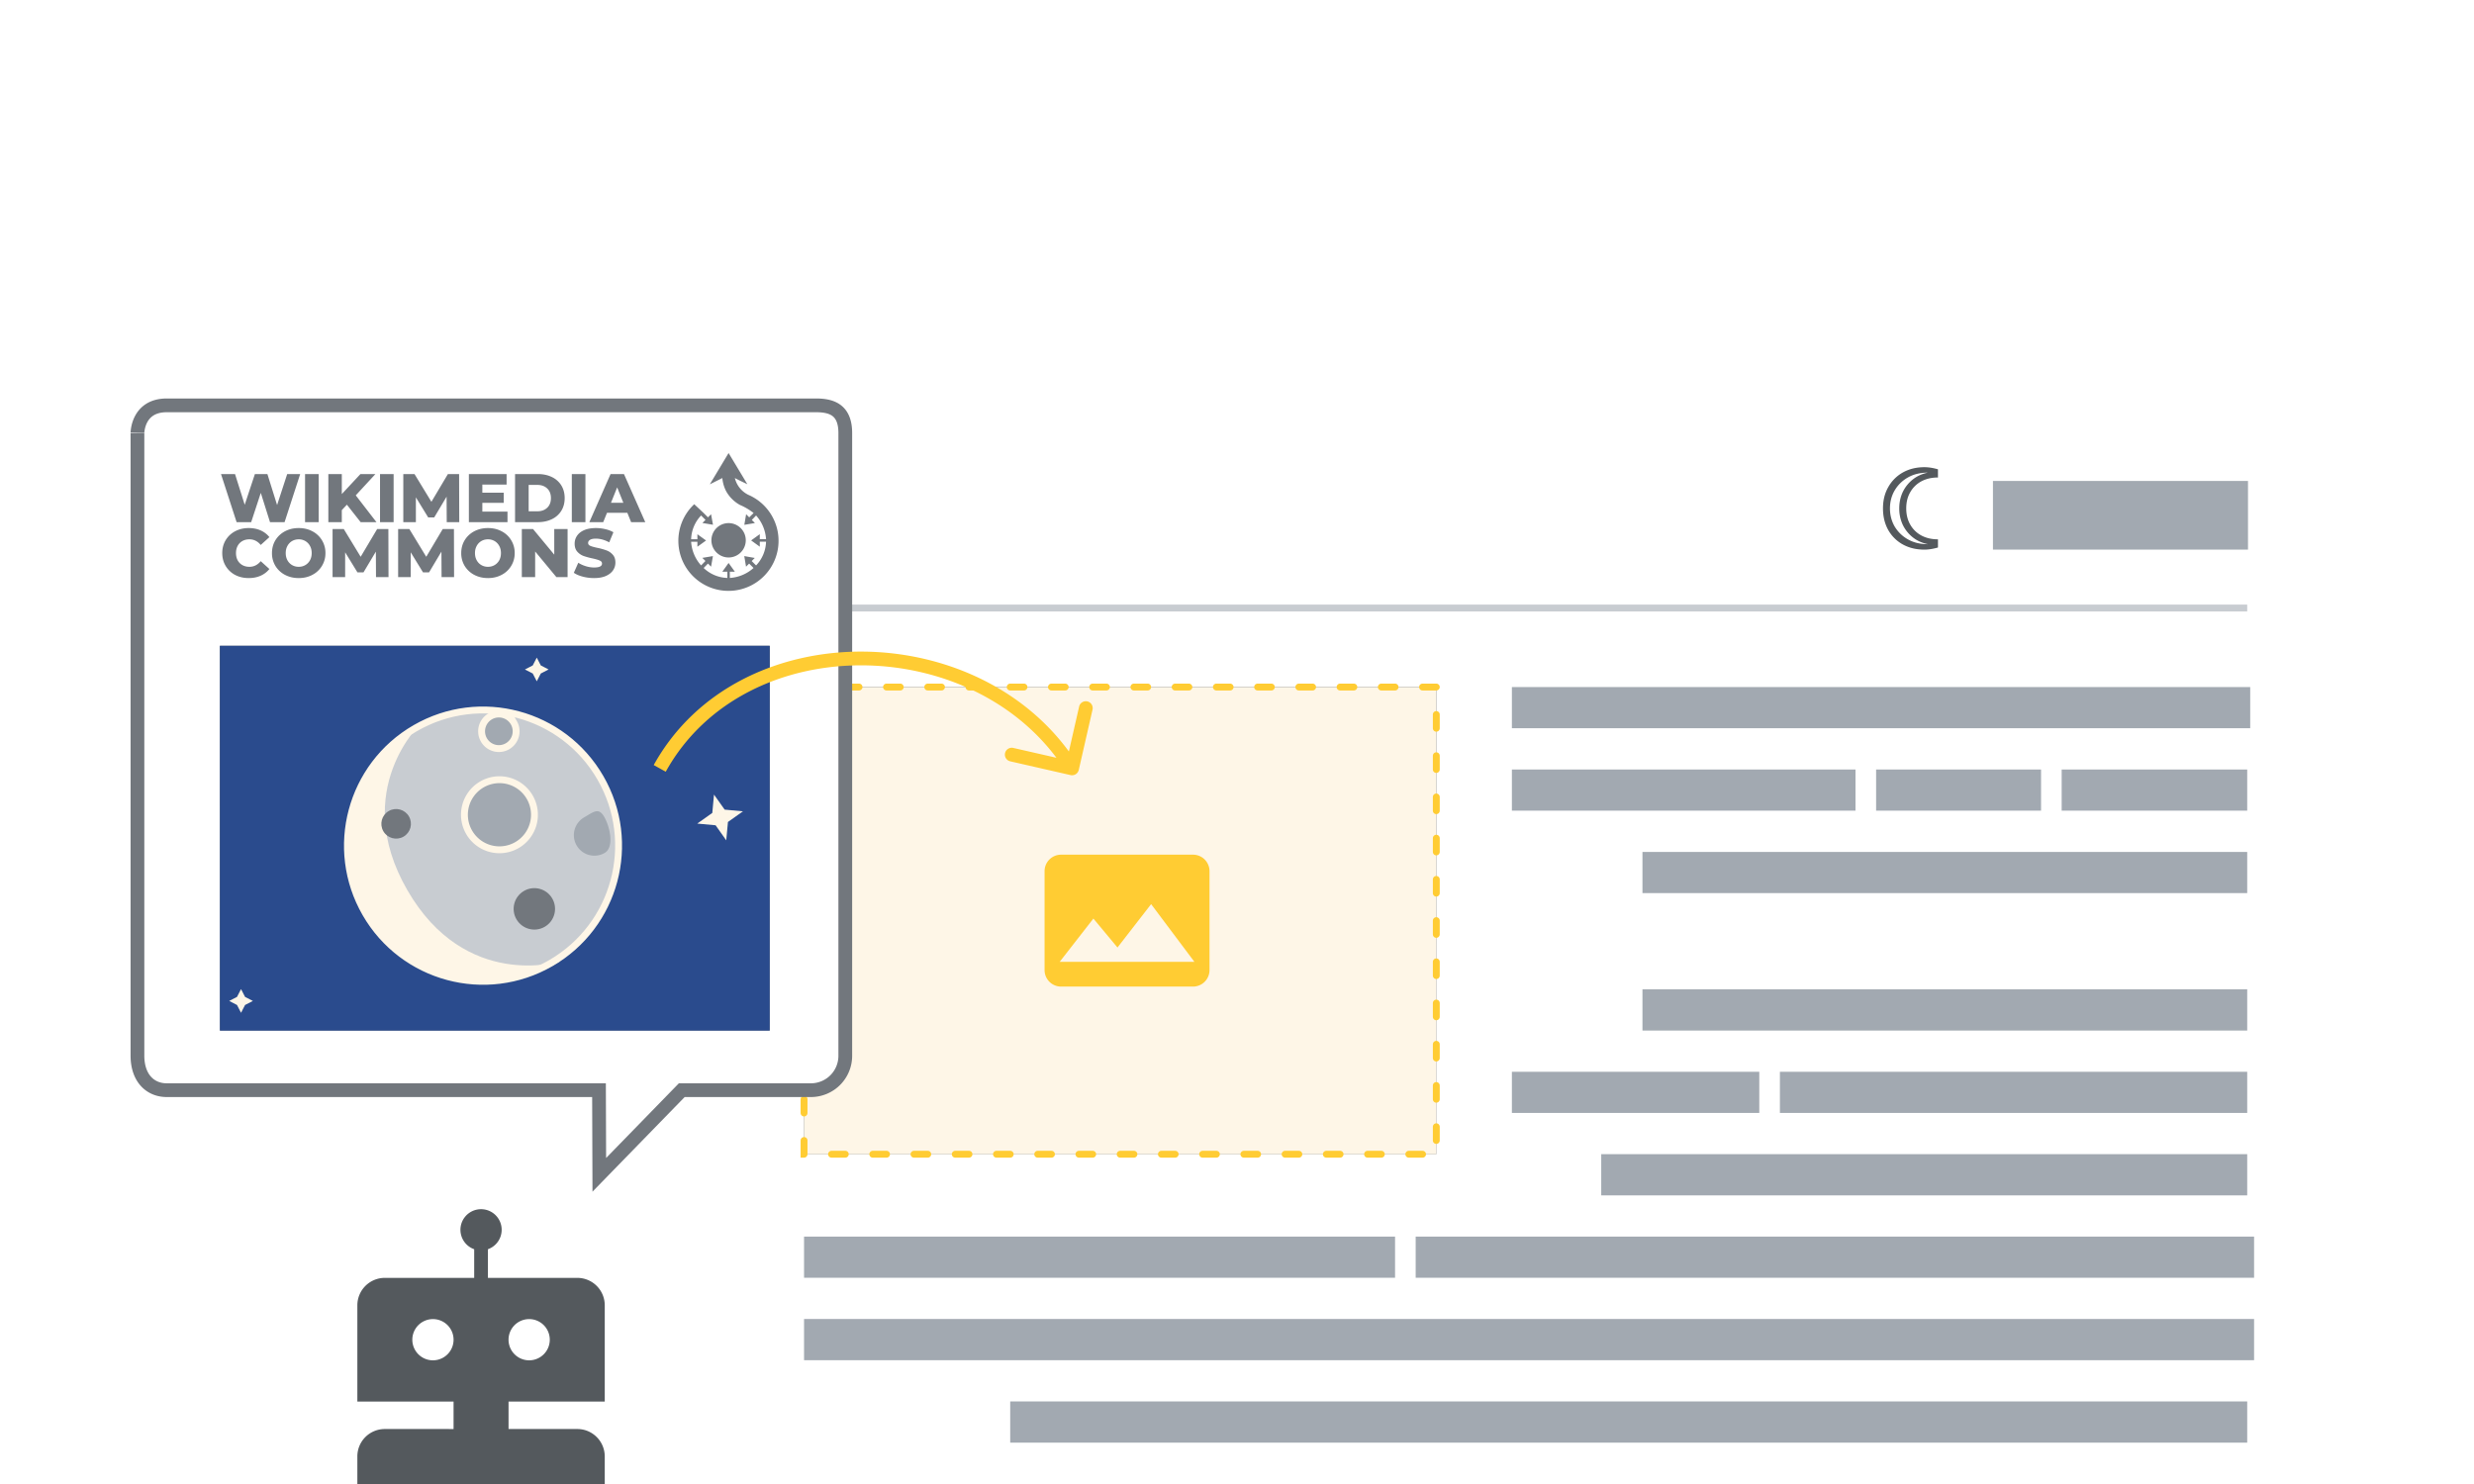 <svg xmlns="http://www.w3.org/2000/svg" width="360" height="216" fill="none" viewBox="0 0 360 216">
	<g clip-path="url(#clip0_4167_71057)">
		<g filter="url(#filter0_d_4167_71057)">
			<path fill="#fff" d="M105 50h234v168H105z"/>
		</g>
		<path fill="#A2A9B1" d="M233 167.993h94v5.996h-94zm-116 11.996h86v5.996h-86zm0 11.996h211v5.996H117zm30 11.997h180v5.996H147zm59-23.993h122v5.996H206zm53-23.993h68v5.996h-68zm-39 0h36v5.996h-36zM239 144h88v5.996h-88zm0-20h88v5.996h-88zm61-12h27v5.996h-27zm-27 0h24v5.996h-24zm-53 0h50v5.996h-50zm0-12h107.437v5.996H220z"/>
		<path fill="#C8CCD1" d="M117 88h210v1H117z"/>
		<path fill="#54595D" d="M280.021 80c-1.184 0-2.232-.253-3.146-.759a5.44 5.44 0 0 1-2.114-2.103C274.254 76.23 274 75.184 274 74s.259-2.224.778-3.12a5.53 5.53 0 0 1 2.131-2.121c.913-.506 1.951-.759 3.112-.759.609 0 1.269.103 1.979.31v1.19c-.925 0-1.736.19-2.436.569a4.064 4.064 0 0 0-1.606 1.586c-.384.667-.575 1.448-.575 2.345 0 .885.191 1.667.575 2.345a4.064 4.064 0 0 0 1.606 1.586c.7.38 1.511.569 2.436.569v1.19c-.722.207-1.381.31-1.979.31zm.508-.793c-.846-.172-1.579-.506-2.199-1a5.2 5.2 0 0 1-1.455-1.828 5.555 5.555 0 0 1-.507-2.379c0-.862.169-1.655.507-2.38a5.2 5.2 0 0 1 1.455-1.827c.62-.494 1.353-.828 2.199-1-1.117 0-2.086.236-2.91.707a5.149 5.149 0 0 0-1.928 1.897c-.451.781-.676 1.649-.676 2.603 0 .954.225 1.828.676 2.62a5.191 5.191 0 0 0 1.928 1.88c.824.471 1.793.707 2.91.707z"/>
		<path fill="#A2A9B1" d="M290 70h37.114v9.994H290z"/>
		<path fill="url(#paint0_linear_4167_71057)" d="M117 100h92v68h-92z"/>
		<path fill="#FEF6E7" d="M117 100h92v68h-92z"/>
		<path stroke="#FC3" stroke-dasharray="2 4" stroke-linecap="round" d="M117 100h92v68h-92z"/>
		<path fill="#FC3" fill-rule="evenodd" d="M173.6 124.4h-19.2a2.4 2.4 0 0 0-2.4 2.4v14.4a2.4 2.4 0 0 0 2.4 2.4h19.2a2.4 2.4 0 0 0 2.4-2.4v-14.4a2.4 2.4 0 0 0-2.4-2.4zM154.196 140l4.908-6.3 3.504 4.212 4.896-6.312 6.3 8.4h-19.608z" clip-rule="evenodd"/>
		<path fill="#fff" stroke="#72777D" stroke-width="2" d="M20 153.638v-90.6S20 59 24.261 59h94.478c2.353 0 4.261.703 4.261 4.038v90.639a5 5 0 0 1-5 5H99.206l-12 12.323-.043-12.323H24.261c-2.353 0-4.261-1.704-4.261-5.039z"/>
		<path fill="#54595D" fill-rule="evenodd" d="M69 185.998H55.99a3.994 3.994 0 0 0-3.99 3.994v14.006h14v4H55.99a3.985 3.985 0 0 0-3.99 4v4h36v-4c0-2.21-1.786-4-3.99-4H74v-4h14v-14.006a3.992 3.992 0 0 0-3.99-3.994H71v-4.17a3 3 0 1 0-2 0v4.17zm8 12a3 3 0 1 1 0-6 3 3 0 0 1 0 6zm-14 0a3 3 0 1 1 0-6 3 3 0 0 1 0 6z" clip-rule="evenodd"/>
		<g filter="url(#filter1_dd_4167_71057)">
			<path fill="url(#paint1_linear_4167_71057)" d="M32 94h80v56H32V94z"/>
			<path fill="#2A4B8D" d="M32 94h80v56H32V94z" style="mix-blend-mode:overlay"/>
			<path fill="#FEF6E7" d="m108.113 118.09-2.187 1.55-.248 2.67-1.548-2.188-2.668-.248 2.187-1.551.247-2.67 1.549 2.189 2.668.248zM78.107 95.72l.587 1.135 1.134.588-1.134.587-.587 1.136-.587-1.136-1.134-.587 1.134-.588.587-1.136zm-43.033 48.246.587 1.136 1.134.587-1.135.587-.586 1.136-.587-1.136-1.135-.587 1.135-.587.587-1.136z"/>
			<path fill="#C8CCD1" stroke="#FEF6E7" d="M87.368 113.215c5.448 9.445 2.215 21.521-7.22 26.974-9.434 5.452-21.498 2.217-26.945-7.228-5.447-9.445-2.215-21.521 7.22-26.973 9.434-5.453 21.498-2.217 26.945 7.227z"/>
			<g filter="url(#filter2_i_4167_71057)">
				<path fill="#FEF6E7" d="M58.274 129.563c8.451 14.654 22.165 10.391 22.165 10.391-9.875 5.707-22.373 2.543-27.916-7.067-5.542-9.61-2.03-22.027 7.844-27.734 0 0-10.544 9.757-2.093 24.41z"/>
			</g>
			<ellipse fill="#72777D" rx="3.013" ry="3.015" transform="rotate(-30.025 285.514 -78.822) skewX(-.051)"/>
			<path fill="#A2A9B1" d="M87.933 118.914c.824 1.43 1.482 4.407.053 5.232a2.984 2.984 0 0 1-4.08-1.094A2.992 2.992 0 0 1 85 118.968c1.428-.825 2.108-1.484 2.933-.054z"/>
			<ellipse fill="#72777D" rx="2.152" ry="2.153" transform="rotate(-30.025 252.383 -47.516) skewX(-.051)"/>
			<path fill="#A2A9B1" stroke="#FEF6E7" d="M77.088 116.039a5.102 5.102 0 0 1-1.865 6.966 5.091 5.091 0 0 1-6.959-1.867 5.102 5.102 0 0 1 1.865-6.966 5.091 5.091 0 0 1 6.959 1.867zm-2.321-10.853a2.516 2.516 0 0 1-.92 3.435 2.51 2.51 0 0 1-3.431-.92 2.516 2.516 0 0 1 .92-3.436 2.51 2.51 0 0 1 3.431.921z"/>
		</g>
		<path fill="#FC3" d="M155.777 112.816a1 1 0 0 0 1.198-.753l2.003-8.774a1 1 0 0 0-1.95-.445l-1.78 7.799-7.8-1.78a1 1 0 0 0-.445 1.95l8.774 2.003zm-58.902-.49c5.784-10.439 17.098-15.563 28.668-15.484 11.574.079 23.224 5.366 29.61 15.531l1.694-1.064c-6.814-10.845-19.164-16.385-31.29-16.467-12.13-.083-24.216 5.297-30.432 16.514l1.75.97z"/>
		<path fill="#72777D" d="m43.68 69-2.27 7h-2.12l-1.34-4.26-1.4 4.26h-2.12l-2.27-7h2.04l1.41 4.47L37.09 69h1.82l1.41 4.51L41.79 69h1.89zm.71 0h1.98v7h-1.98v-7zm6.088 4.46-.74.79V76h-1.96v-7h1.96v2.91l2.71-2.91h2.18l-2.86 3.1 3.01 3.9h-2.3l-2-2.54zm4.82-4.46h1.98v7h-1.98v-7zm9.708 7-.02-3.71-1.8 3.02h-.88l-1.79-2.92V76h-1.83v-7h1.63l2.46 4.04 2.4-4.04h1.63l.02 7h-1.82zm8.841-1.53V76h-5.62v-7h5.49v1.53h-3.53v1.18h3.11v1.48h-3.11v1.28h3.66zm1.1-5.47h3.31c.766 0 1.446.143 2.04.43a3.24 3.24 0 0 1 1.38 1.22c.326.527.49 1.143.49 1.85 0 .707-.164 1.323-.49 1.85a3.24 3.24 0 0 1-1.38 1.22c-.594.287-1.274.43-2.04.43h-3.31v-7zm3.23 5.42c.6 0 1.08-.17 1.44-.51.366-.34.55-.81.55-1.41 0-.6-.184-1.07-.55-1.41-.36-.34-.84-.51-1.44-.51h-1.25v3.84h1.25zm5.03-5.42h1.98v7h-1.98v-7zm8.08 5.64h-2.96l-.55 1.36h-2.02l3.09-7h1.95l3.1 7h-2.06l-.55-1.36zm-.58-1.46-.9-2.24-.9 2.24h1.8zM36.19 84.14c-.733 0-1.393-.153-1.98-.46a3.522 3.522 0 0 1-1.37-1.3c-.333-.553-.5-1.18-.5-1.88s.167-1.327.5-1.88a3.45 3.45 0 0 1 1.37-1.29c.587-.313 1.247-.47 1.98-.47.64 0 1.217.113 1.73.34.513.227.94.553 1.28.98l-1.26 1.14c-.453-.547-1.003-.82-1.65-.82-.38 0-.72.083-1.02.25a1.77 1.77 0 0 0-.69.71c-.16.3-.24.647-.24 1.04s.08.743.24 1.05c.167.3.397.533.69.7.3.167.64.25 1.02.25.647 0 1.197-.273 1.65-.82l1.26 1.14c-.34.427-.767.753-1.28.98-.513.227-1.09.34-1.73.34zm7.276 0c-.74 0-1.406-.157-2-.47a3.577 3.577 0 0 1-1.39-1.3 3.553 3.553 0 0 1-.5-1.87c0-.693.167-1.317.5-1.87.34-.553.804-.987 1.39-1.3.594-.313 1.26-.47 2-.47s1.404.157 1.99.47a3.487 3.487 0 0 1 1.39 1.3 3.5 3.5 0 0 1 .51 1.87 3.5 3.5 0 0 1-.51 1.87 3.487 3.487 0 0 1-1.39 1.3c-.586.313-1.25.47-1.99.47zm0-1.64c.354 0 .674-.083.96-.25.287-.167.514-.4.68-.7.167-.307.25-.657.25-1.05s-.083-.74-.25-1.04a1.79 1.79 0 0 0-.68-.71 1.874 1.874 0 0 0-.96-.25c-.353 0-.673.083-.96.25a1.79 1.79 0 0 0-.68.71c-.166.3-.25.647-.25 1.04s.084.743.25 1.05c.167.3.394.533.68.7.287.167.607.25.96.25zM54.713 84l-.02-3.71-1.8 3.02h-.88l-1.79-2.92V84h-1.83v-7h1.63l2.46 4.04 2.4-4.04h1.63l.02 7h-1.82zm9.541 0-.02-3.71-1.8 3.02h-.88l-1.79-2.92V84h-1.83v-7h1.63l2.46 4.04 2.4-4.04h1.63l.02 7h-1.82zm6.751.14c-.74 0-1.406-.157-2-.47a3.576 3.576 0 0 1-1.39-1.3 3.553 3.553 0 0 1-.5-1.87c0-.693.167-1.317.5-1.87.34-.553.804-.987 1.39-1.3.594-.313 1.26-.47 2-.47s1.404.157 1.99.47a3.487 3.487 0 0 1 1.39 1.3 3.5 3.5 0 0 1 .51 1.87 3.5 3.5 0 0 1-.51 1.87 3.487 3.487 0 0 1-1.39 1.3c-.586.313-1.25.47-1.99.47zm0-1.64c.354 0 .674-.083.96-.25.287-.167.514-.4.68-.7.167-.307.25-.657.25-1.05s-.083-.74-.25-1.04a1.79 1.79 0 0 0-.68-.71 1.875 1.875 0 0 0-.96-.25c-.353 0-.673.083-.96.25a1.79 1.79 0 0 0-.68.71c-.166.3-.25.647-.25 1.04s.084.743.25 1.05c.167.3.394.533.68.7.287.167.607.25.96.25zM82.592 77v7h-1.63l-3.09-3.73V84h-1.94v-7h1.63l3.09 3.73V77h1.94zm3.857 7.14c-.567 0-1.117-.07-1.65-.21-.533-.14-.967-.327-1.3-.56l.65-1.46c.313.207.677.373 1.09.5.413.127.82.19 1.22.19.76 0 1.14-.19 1.14-.57 0-.2-.11-.347-.33-.44-.213-.1-.56-.203-1.04-.31a10.582 10.582 0 0 1-1.32-.36 2.264 2.264 0 0 1-.91-.63c-.253-.287-.38-.673-.38-1.16 0-.427.117-.81.35-1.15.233-.347.58-.62 1.04-.82.467-.2 1.037-.3 1.71-.3.46 0 .913.053 1.36.16.447.1.84.25 1.18.45l-.61 1.47c-.667-.36-1.313-.54-1.94-.54-.393 0-.68.06-.86.18-.18.113-.27.263-.27.45s.107.327.32.42c.213.093.557.19 1.03.29a8.93 8.93 0 0 1 1.32.37c.353.127.657.333.91.62.26.28.39.663.39 1.15 0 .42-.117.8-.35 1.14-.233.34-.583.613-1.05.82-.467.2-1.033.3-1.7.3z"/>
		<path fill="#72777D" fill-rule="evenodd" d="M106.93 69.57a3.677 3.677 0 0 0 2.18 2.55 7.29 7.29 0 1 1-8.09 1.27l1.36 1.27.64.64.45-.45.28 1.53-1.54-.26.45-.45-.64-.64a5.212 5.212 0 0 0-1.45 3.46h.91v-.73l1.26.91-1.26.91v-.73h-.91a5.684 5.684 0 0 0 1.45 3.45l.63-.65-.45-.45 1.54-.26-.27 1.54-.45-.45-.63.64a5.21 5.21 0 0 0 3.45 1.45v-.91h-.73l.91-1.27.91 1.27h-.73v.91a5.692 5.692 0 0 0 3.45-1.45l-.64-.64-.45.45-.26-1.54 1.53.27-.45.45.64.64a5.211 5.211 0 0 0 1.45-3.46h-.91v.73l-1.26-.91 1.26-.91v.73h.91a5.696 5.696 0 0 0-1.45-3.45l-.62.65.45.45-1.54.26.26-1.54.45.45.64-.63a8.875 8.875 0 0 0-2-1.18 5.128 5.128 0 0 1-2-2 5.09 5.09 0 0 1-.55-1.91l-1.82.91 2.73-4.55 2.73 4.54s-1.73-.82-1.82-.91zm-.91 11.57a2.5 2.5 0 1 0 0-5 2.5 2.5 0 0 0 0 5z" clip-rule="evenodd"/>
	</g>
	<defs>
		<filter id="filter0_d_4167_71057" width="238" height="172" x="103" y="49" color-interpolation-filters="sRGB" filterUnits="userSpaceOnUse">
			<feFlood flood-opacity="0" result="BackgroundImageFix"/>
			<feColorMatrix in="SourceAlpha" result="hardAlpha" values="0 0 0 0 0 0 0 0 0 0 0 0 0 0 0 0 0 0 127 0"/>
			<feOffset dy="1"/>
			<feGaussianBlur stdDeviation="1"/>
			<feColorMatrix values="0 0 0 0 0 0 0 0 0 0 0 0 0 0 0 0 0 0 0.1 0"/>
			<feBlend in2="BackgroundImageFix" result="effect1_dropShadow_4167_71057"/>
			<feBlend in="SourceGraphic" in2="effect1_dropShadow_4167_71057" result="shape"/>
		</filter>
		<filter id="filter1_dd_4167_71057" width="82" height="58" x="31" y="93" color-interpolation-filters="sRGB" filterUnits="userSpaceOnUse">
			<feFlood flood-opacity="0" result="BackgroundImageFix"/>
			<feColorMatrix in="SourceAlpha" result="hardAlpha" values="0 0 0 0 0 0 0 0 0 0 0 0 0 0 0 0 0 0 127 0"/>
			<feOffset dx="1" dy="1"/>
			<feComposite in2="hardAlpha" operator="out"/>
			<feColorMatrix values="0 0 0 0 0 0 0 0 0 0 0 0 0 0 0 0 0 0 0.25 0"/>
			<feBlend in2="BackgroundImageFix" result="effect1_dropShadow_4167_71057"/>
			<feColorMatrix in="SourceAlpha" result="hardAlpha" values="0 0 0 0 0 0 0 0 0 0 0 0 0 0 0 0 0 0 127 0"/>
			<feOffset dx="-1" dy="-1"/>
			<feComposite in2="hardAlpha" operator="out"/>
			<feColorMatrix values="0 0 0 0 0 0 0 0 0 0 0 0 0 0 0 0 0 0 0.25 0"/>
			<feBlend in2="effect1_dropShadow_4167_71057" result="effect2_dropShadow_4167_71057"/>
			<feBlend in="SourceGraphic" in2="effect2_dropShadow_4167_71057" result="shape"/>
		</filter>
		<filter id="filter2_i_4167_71057" width="30.543" height="37.641" x="49.895" y="105.153" color-interpolation-filters="sRGB" filterUnits="userSpaceOnUse">
			<feFlood flood-opacity="0" result="BackgroundImageFix"/>
			<feBlend in="SourceGraphic" in2="BackgroundImageFix" result="shape"/>
			<feColorMatrix in="SourceAlpha" result="hardAlpha" values="0 0 0 0 0 0 0 0 0 0 0 0 0 0 0 0 0 0 127 0"/>
			<feOffset dx="1"/>
			<feComposite in2="hardAlpha" k2="-1" k3="1" operator="arithmetic"/>
			<feColorMatrix values="0 0 0 0 0 0 0 0 0 0 0 0 0 0 0 0 0 0 0.25 0"/>
			<feBlend in2="shape" result="effect1_innerShadow_4167_71057"/>
		</filter>
		<linearGradient id="paint0_linear_4167_71057" x1="163" x2="163" y1="100" y2="168" gradientUnits="userSpaceOnUse">
			<stop stop-color="#54595D"/>
			<stop offset="1" stop-color="#72777D"/>
		</linearGradient>
		<linearGradient id="paint1_linear_4167_71057" x1="67" x2="67" y1="94" y2="150" gradientUnits="userSpaceOnUse">
			<stop stop-color="#54595D"/>
			<stop offset="1" stop-color="#72777D"/>
		</linearGradient>
		<clipPath id="clip0_4167_71057">
			<path fill="#fff" d="M0 0h360v216H0z"/>
		</clipPath>
	</defs>
</svg>
